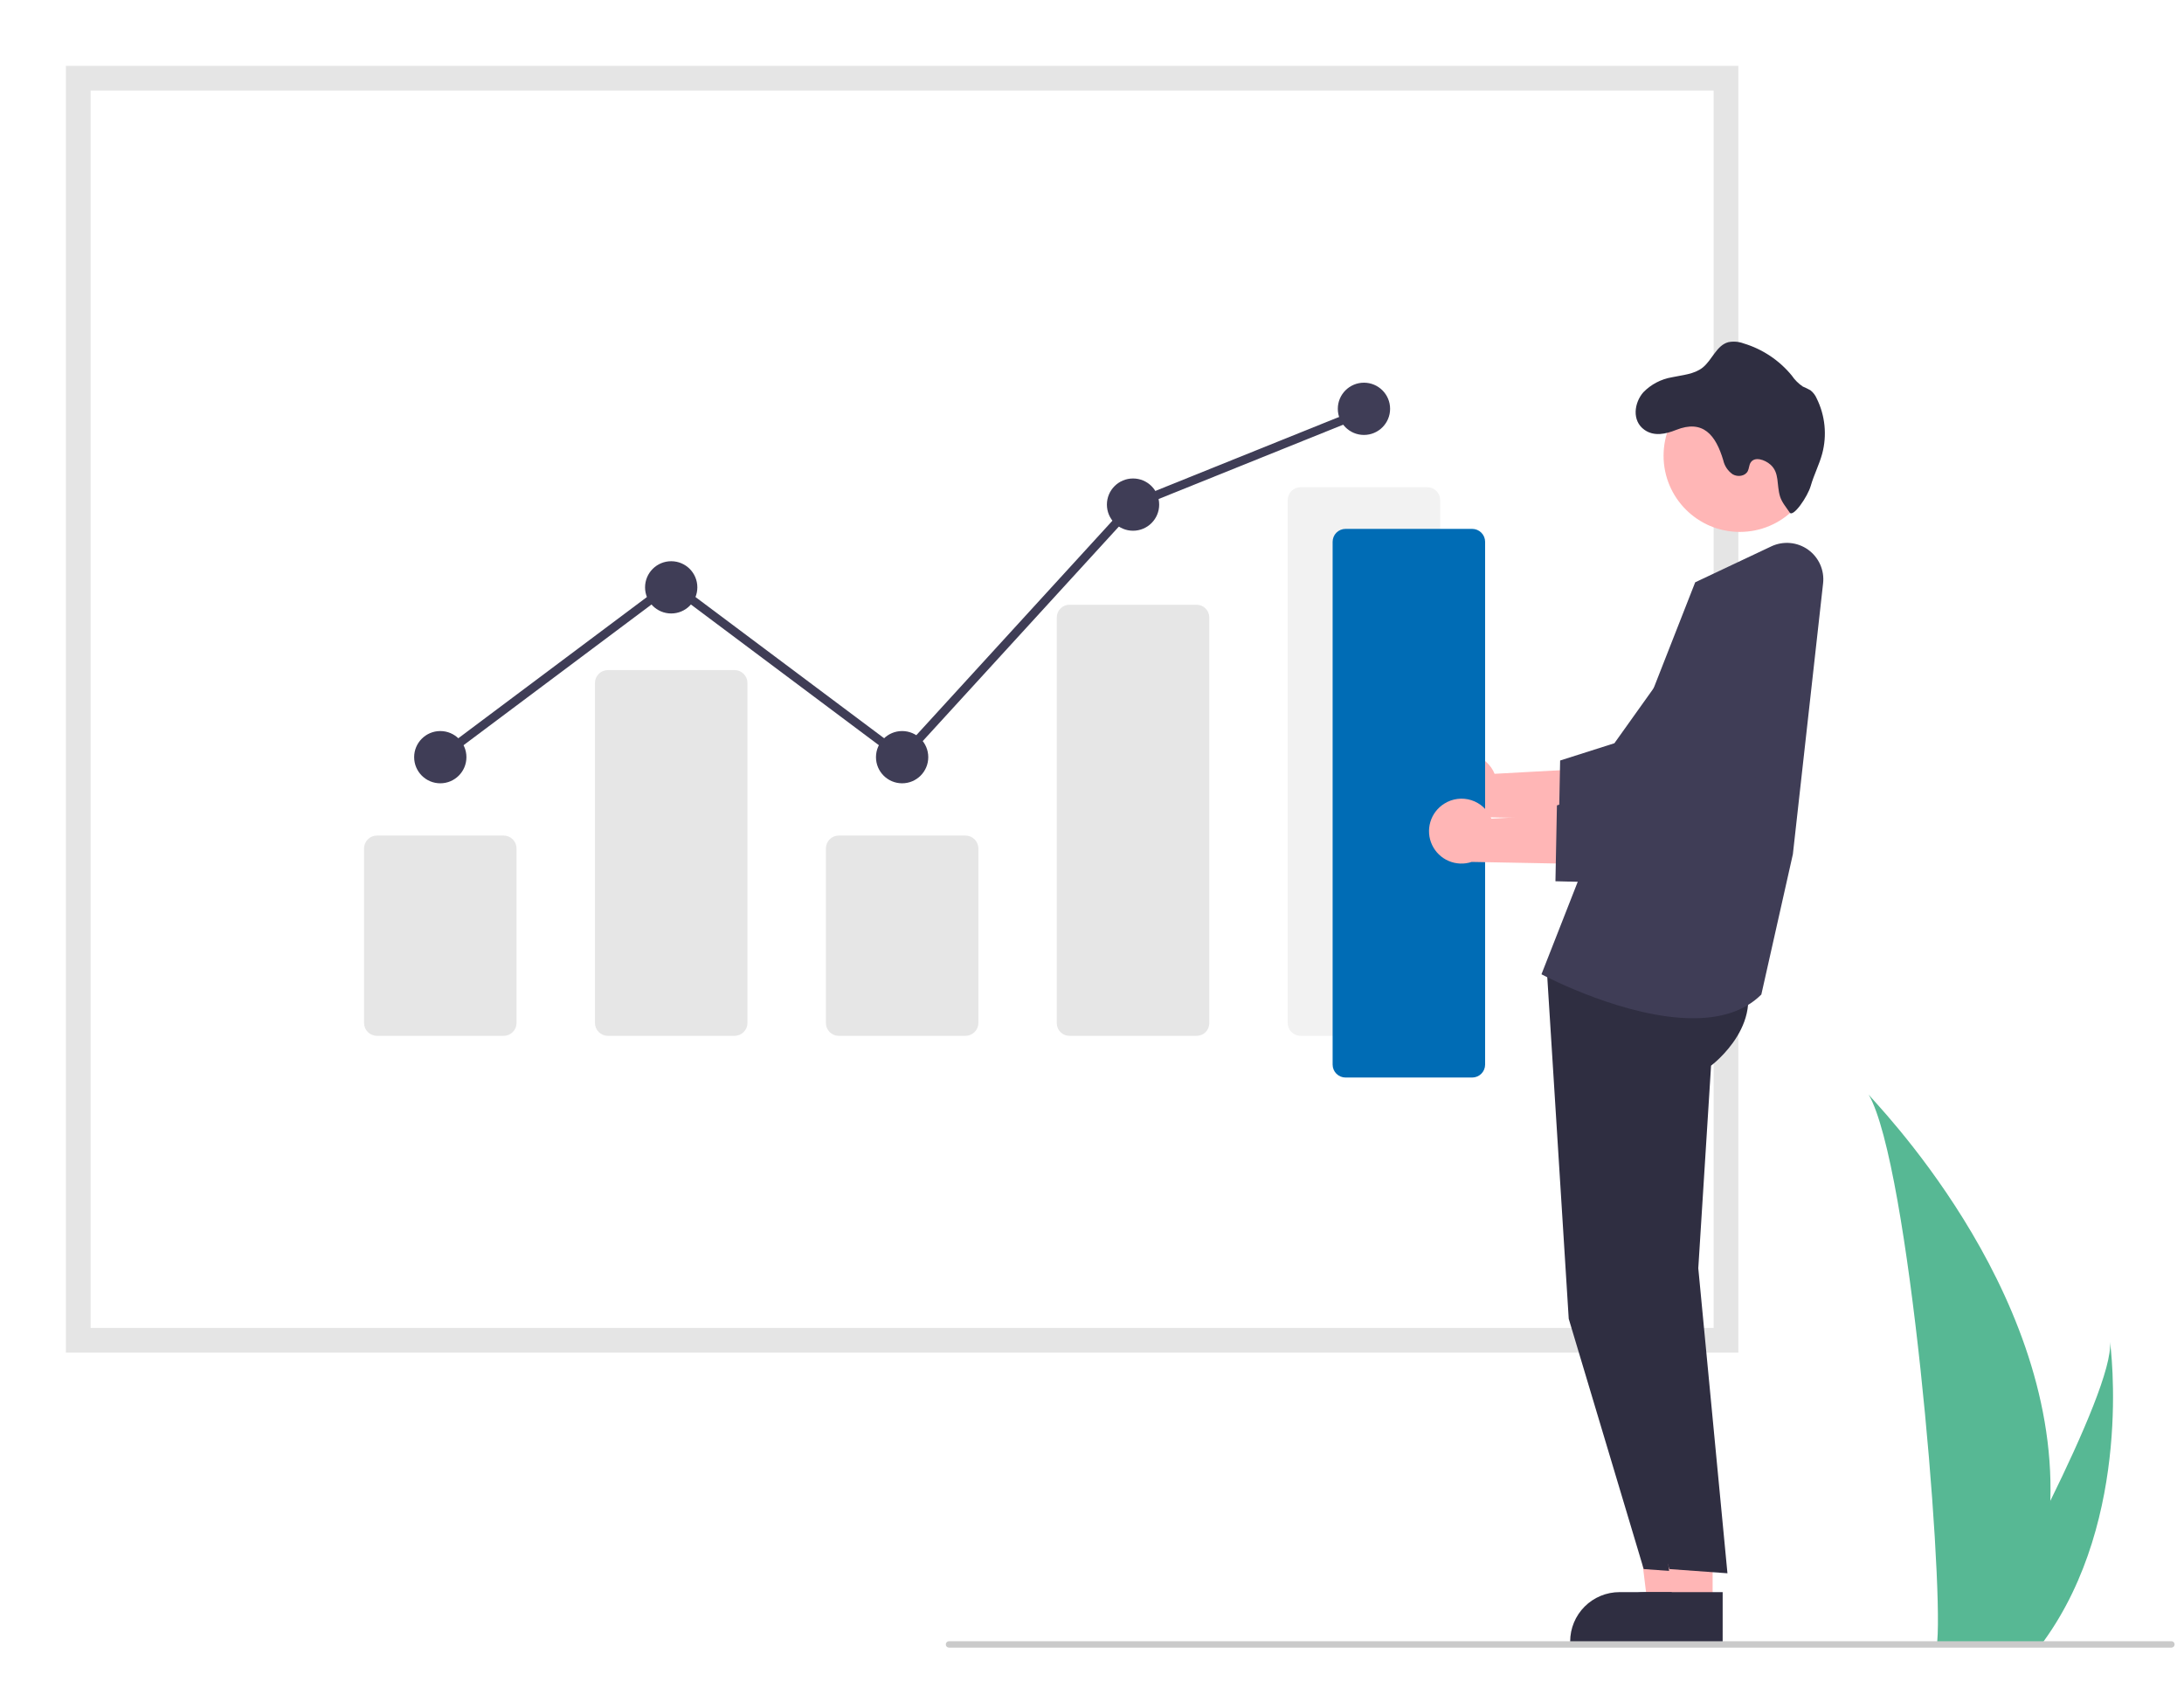 <svg width="232" height="180" viewBox="0 0 232 180" fill="none" xmlns="http://www.w3.org/2000/svg">
<rect width="232" height="180" fill="white"/>
<g clip-path="url(#clip0_2821_19554)">
<path d="M217.801 159.413C217.665 164.477 216.816 169.497 215.279 174.325C215.245 174.437 215.207 174.547 215.17 174.659H205.76C205.769 174.559 205.78 174.447 205.79 174.325C206.417 167.116 202.832 123.766 198.507 116.264C198.886 116.872 218.531 136.508 217.801 159.413Z" fill="#57B894"/>
<path d="M217.095 174.325C217.016 174.437 216.935 174.549 216.851 174.66H209.791C209.844 174.564 209.906 174.452 209.978 174.325C211.144 172.222 214.596 165.933 217.801 159.413C221.243 152.407 224.403 145.135 224.137 142.503C224.22 143.097 226.603 161.193 217.095 174.325Z" fill="#57B894"/>
<path d="M184.66 143.668H7V7H184.66V143.668Z" fill="white"/>
<path d="M184.66 143.668H7V7H184.66V143.668ZM9.625 141.044H182.035V9.623H9.625V141.044Z" fill="#E5E5E5"/>
<path d="M53.496 110.021H40.045C39.681 110.021 39.332 109.876 39.074 109.619C38.817 109.361 38.672 109.012 38.671 108.648V90.119C38.672 89.755 38.817 89.406 39.074 89.149C39.332 88.891 39.681 88.746 40.045 88.746H53.496C53.861 88.746 54.21 88.891 54.467 89.149C54.725 89.406 54.87 89.755 54.87 90.119V108.648C54.87 109.012 54.725 109.361 54.467 109.619C54.21 109.876 53.861 110.021 53.496 110.021Z" fill="#E6E6E6"/>
<path d="M78.026 110.021H64.575C64.211 110.021 63.862 109.876 63.604 109.619C63.346 109.361 63.202 109.012 63.201 108.649V72.544C63.202 72.18 63.346 71.831 63.604 71.574C63.862 71.317 64.211 71.172 64.575 71.171H78.026C78.39 71.172 78.74 71.317 78.997 71.574C79.255 71.831 79.4 72.18 79.4 72.544V108.649C79.4 109.012 79.255 109.361 78.997 109.619C78.74 109.876 78.39 110.021 78.026 110.021Z" fill="#E6E6E6"/>
<path d="M102.555 110.021H89.104C88.74 110.021 88.391 109.876 88.133 109.619C87.876 109.361 87.731 109.012 87.731 108.648V90.119C87.731 89.755 87.876 89.406 88.133 89.149C88.391 88.891 88.74 88.746 89.104 88.746H102.555C102.92 88.746 103.269 88.891 103.526 89.149C103.784 89.406 103.929 89.755 103.929 90.119V108.648C103.929 109.012 103.784 109.361 103.526 109.619C103.269 109.876 102.92 110.021 102.555 110.021Z" fill="#E6E6E6"/>
<path d="M127.085 110.021H113.634C113.278 110.029 112.933 109.895 112.676 109.65C112.418 109.404 112.269 109.066 112.26 108.711V65.544C112.269 65.189 112.418 64.851 112.676 64.605C112.933 64.36 113.278 64.226 113.634 64.234H127.085C127.441 64.226 127.785 64.36 128.043 64.605C128.3 64.851 128.45 65.189 128.459 65.544V108.711C128.45 109.066 128.3 109.404 128.043 109.65C127.785 109.895 127.441 110.029 127.085 110.021Z" fill="#E6E6E6"/>
<path d="M151.614 110.021H138.163C137.799 110.021 137.45 109.876 137.192 109.618C136.934 109.361 136.789 109.012 136.789 108.648V53.119C136.789 52.755 136.934 52.406 137.192 52.149C137.45 51.891 137.799 51.746 138.163 51.746H151.614C151.978 51.746 152.327 51.891 152.585 52.149C152.842 52.406 152.987 52.755 152.988 53.119V108.648C152.987 109.012 152.842 109.361 152.585 109.618C152.327 109.876 151.978 110.021 151.614 110.021Z" fill="#F2F2F2"/>
<path d="M46.771 83.197C48.304 83.197 49.547 81.954 49.547 80.421C49.547 78.889 48.304 77.647 46.771 77.647C45.237 77.647 43.994 78.889 43.994 80.421C43.994 81.954 45.237 83.197 46.771 83.197Z" fill="#3F3D56"/>
<path d="M71.3 65.159C72.834 65.159 74.077 63.916 74.077 62.384C74.077 60.851 72.834 59.609 71.3 59.609C69.767 59.609 68.523 60.851 68.523 62.384C68.523 63.916 69.767 65.159 71.3 65.159Z" fill="#3F3D56"/>
<path d="M95.83 83.197C97.363 83.197 98.607 81.954 98.607 80.421C98.607 78.889 97.363 77.647 95.83 77.647C94.296 77.647 93.053 78.889 93.053 80.421C93.053 81.954 94.296 83.197 95.83 83.197Z" fill="#3F3D56"/>
<path d="M120.359 56.371C121.893 56.371 123.136 55.129 123.136 53.596C123.136 52.064 121.893 50.821 120.359 50.821C118.826 50.821 117.583 52.064 117.583 53.596C117.583 55.129 118.826 56.371 120.359 56.371Z" fill="#3F3D56"/>
<path d="M144.889 46.197C146.422 46.197 147.666 44.954 147.666 43.422C147.666 41.889 146.422 40.647 144.889 40.647C143.355 40.647 142.112 41.889 142.112 43.422C142.112 44.954 143.355 46.197 144.889 46.197Z" fill="#3F3D56"/>
<path d="M95.889 81.043L71.3 62.639L47.049 80.791L46.494 80.051L71.3 61.483L95.772 79.799L120.089 53.206L120.187 53.167L144.716 43.291L145.062 44.149L120.63 53.986L95.889 81.043Z" fill="#3F3D56"/>
<path d="M179.201 170.469L175.023 170.468L173.035 154.364L179.202 154.364L179.201 170.469Z" fill="#FFB6B6"/>
<path d="M180.267 174.516L166.795 174.515V174.345C166.795 172.955 167.348 171.623 168.331 170.64C169.314 169.657 170.648 169.105 172.039 169.105H172.039L180.268 169.105L180.267 174.516Z" fill="#2F2E41"/>
<path d="M164.27 102.304L166.642 140.072L174.606 166.656L180.776 167.103L177.678 134.703L179.036 113.187C179.036 113.187 185.477 108.389 181.916 102.614L164.27 102.304Z" fill="#2F2E41"/>
<path d="M181.928 170.469L177.75 170.468L175.762 154.364L181.929 154.364L181.928 170.469Z" fill="#FFB6B6"/>
<path d="M182.993 174.516L169.521 174.515V174.345C169.521 172.955 170.074 171.623 171.057 170.64C172.04 169.657 173.374 169.105 174.765 169.105H174.765L182.994 169.105L182.993 174.516Z" fill="#2F2E41"/>
<path d="M166.996 102.304L169.368 140.072L177.332 166.656L183.502 167.103L180.404 134.703L181.762 113.187C181.762 113.187 188.203 108.389 184.642 102.614L166.996 102.304Z" fill="#2F2E41"/>
<path d="M179.855 108.152C172.74 108.152 164.365 103.807 163.88 103.552L163.745 103.481L180.075 61.849L188.163 58.031C188.786 57.737 189.476 57.615 190.161 57.676C190.847 57.738 191.505 57.981 192.065 58.381C192.625 58.781 193.069 59.323 193.35 59.952C193.63 60.58 193.738 61.272 193.662 61.956L190.452 90.728L187.102 105.63L187.067 105.665C185.218 107.49 182.632 108.152 179.855 108.152Z" fill="#3F3D56"/>
<path d="M153.759 80.593C154.183 80.325 154.659 80.153 155.156 80.089C155.653 80.025 156.158 80.07 156.635 80.222C157.113 80.374 157.551 80.629 157.919 80.969C158.287 81.308 158.577 81.724 158.766 82.188L170.927 81.524L167.736 86.986L156.677 86.779C155.877 87.046 155.007 87.01 154.231 86.679C153.456 86.348 152.829 85.743 152.469 84.981C152.109 84.219 152.042 83.351 152.28 82.542C152.518 81.733 153.044 81.04 153.759 80.593Z" fill="#FFB6B6"/>
<path d="M177.758 89.142L165.571 88.832L165.729 80.776L171.491 78.943L180.943 65.695C181.417 65.031 182.018 64.469 182.713 64.042C183.407 63.615 184.18 63.332 184.986 63.208C185.792 63.085 186.614 63.124 187.404 63.324C188.195 63.524 188.937 63.88 189.587 64.371C190.238 64.863 190.783 65.48 191.19 66.185C191.598 66.891 191.86 67.671 191.961 68.479C192.061 69.288 191.999 70.108 191.777 70.892C191.555 71.676 191.178 72.407 190.668 73.043L177.758 89.142Z" fill="#3F3D56"/>
<path d="M184.813 56.497C189.286 56.497 192.911 52.874 192.911 48.405C192.911 43.936 189.286 40.313 184.813 40.313C180.341 40.313 176.716 43.936 176.716 48.405C176.716 52.874 180.341 56.497 184.813 56.497Z" fill="#FFB6B6"/>
<path d="M174.569 41.662C175.386 40.825 176.448 40.268 177.602 40.072C178.727 39.83 179.961 39.755 180.86 39.05C181.883 38.236 182.333 36.69 183.587 36.346C184.132 36.236 184.698 36.281 185.219 36.475C187.223 37.079 189.003 38.264 190.331 39.881C190.644 40.344 191.044 40.743 191.507 41.056C191.784 41.173 192.055 41.305 192.318 41.451C192.607 41.678 192.834 41.975 192.979 42.312C193.884 44.137 194.092 46.227 193.566 48.194C193.252 49.355 192.686 50.432 192.352 51.6C192.018 52.768 190.474 54.99 190.112 54.438C189.751 53.887 189.288 53.372 189.09 52.736C188.704 51.483 189.053 50.222 188.072 49.352C187.465 48.814 186.368 48.453 185.955 49.148C185.792 49.417 185.802 49.757 185.662 50.036C185.386 50.581 184.589 50.69 184.06 50.377C183.551 50.026 183.193 49.496 183.058 48.892C182.264 46.209 180.911 44.519 178.038 45.667C176.968 46.096 175.707 46.386 174.678 45.65C173.322 44.683 173.598 42.765 174.569 41.662Z" fill="#2F2E41"/>
<path d="M156.385 114.449H142.934C142.57 114.448 142.221 114.304 141.963 114.046C141.706 113.789 141.561 113.44 141.561 113.076V57.547C141.561 57.183 141.706 56.834 141.963 56.576C142.221 56.319 142.57 56.174 142.934 56.174H156.385C156.75 56.174 157.099 56.319 157.356 56.576C157.614 56.834 157.759 57.183 157.759 57.547V113.076C157.759 113.44 157.614 113.789 157.356 114.046C157.099 114.304 156.75 114.448 156.385 114.449Z" fill="#006CB5"/>
<path d="M153.419 85.361C153.842 85.093 154.319 84.921 154.816 84.857C155.313 84.793 155.818 84.838 156.295 84.99C156.772 85.142 157.211 85.397 157.579 85.737C157.947 86.076 158.236 86.493 158.426 86.956L170.587 86.292L167.396 91.754L156.337 91.547C155.537 91.814 154.667 91.778 153.891 91.447C153.115 91.116 152.488 90.511 152.129 89.749C151.769 88.987 151.702 88.119 151.94 87.31C152.177 86.501 152.704 85.808 153.419 85.361H153.419Z" fill="#FFB6B6"/>
<path d="M177.417 93.91L165.23 93.6L165.388 85.544L171.15 83.711L180.603 70.463C181.076 69.799 181.677 69.237 182.372 68.811C183.066 68.383 183.839 68.1 184.645 67.977C185.451 67.853 186.273 67.892 187.064 68.092C187.854 68.292 188.596 68.648 189.247 69.14C189.897 69.631 190.442 70.248 190.85 70.953C191.257 71.659 191.519 72.439 191.62 73.247C191.721 74.056 191.658 74.876 191.436 75.66C191.214 76.444 190.837 77.175 190.327 77.811L177.417 93.91Z" fill="#3F3D56"/>
<path d="M230.659 175H100.812C100.767 175 100.723 174.991 100.681 174.974C100.64 174.957 100.602 174.932 100.57 174.901C100.539 174.869 100.513 174.831 100.496 174.79C100.479 174.749 100.47 174.704 100.47 174.659C100.47 174.615 100.479 174.57 100.496 174.529C100.513 174.487 100.539 174.45 100.57 174.418C100.602 174.387 100.64 174.362 100.681 174.344C100.723 174.327 100.767 174.319 100.812 174.319H230.659C230.704 174.319 230.749 174.327 230.79 174.344C230.832 174.362 230.869 174.387 230.901 174.418C230.933 174.45 230.958 174.487 230.975 174.529C230.992 174.57 231.001 174.615 231.001 174.659C231.001 174.704 230.992 174.749 230.975 174.79C230.958 174.831 230.933 174.869 230.901 174.901C230.869 174.932 230.832 174.957 230.79 174.974C230.749 174.991 230.704 175 230.659 175Z" fill="#CACACA"/>
</g>
<defs>
<clipPath id="clip0_2821_19554">
<rect width="224" height="168" fill="white" transform="translate(7 7)"/>
</clipPath>
</defs>
</svg>
